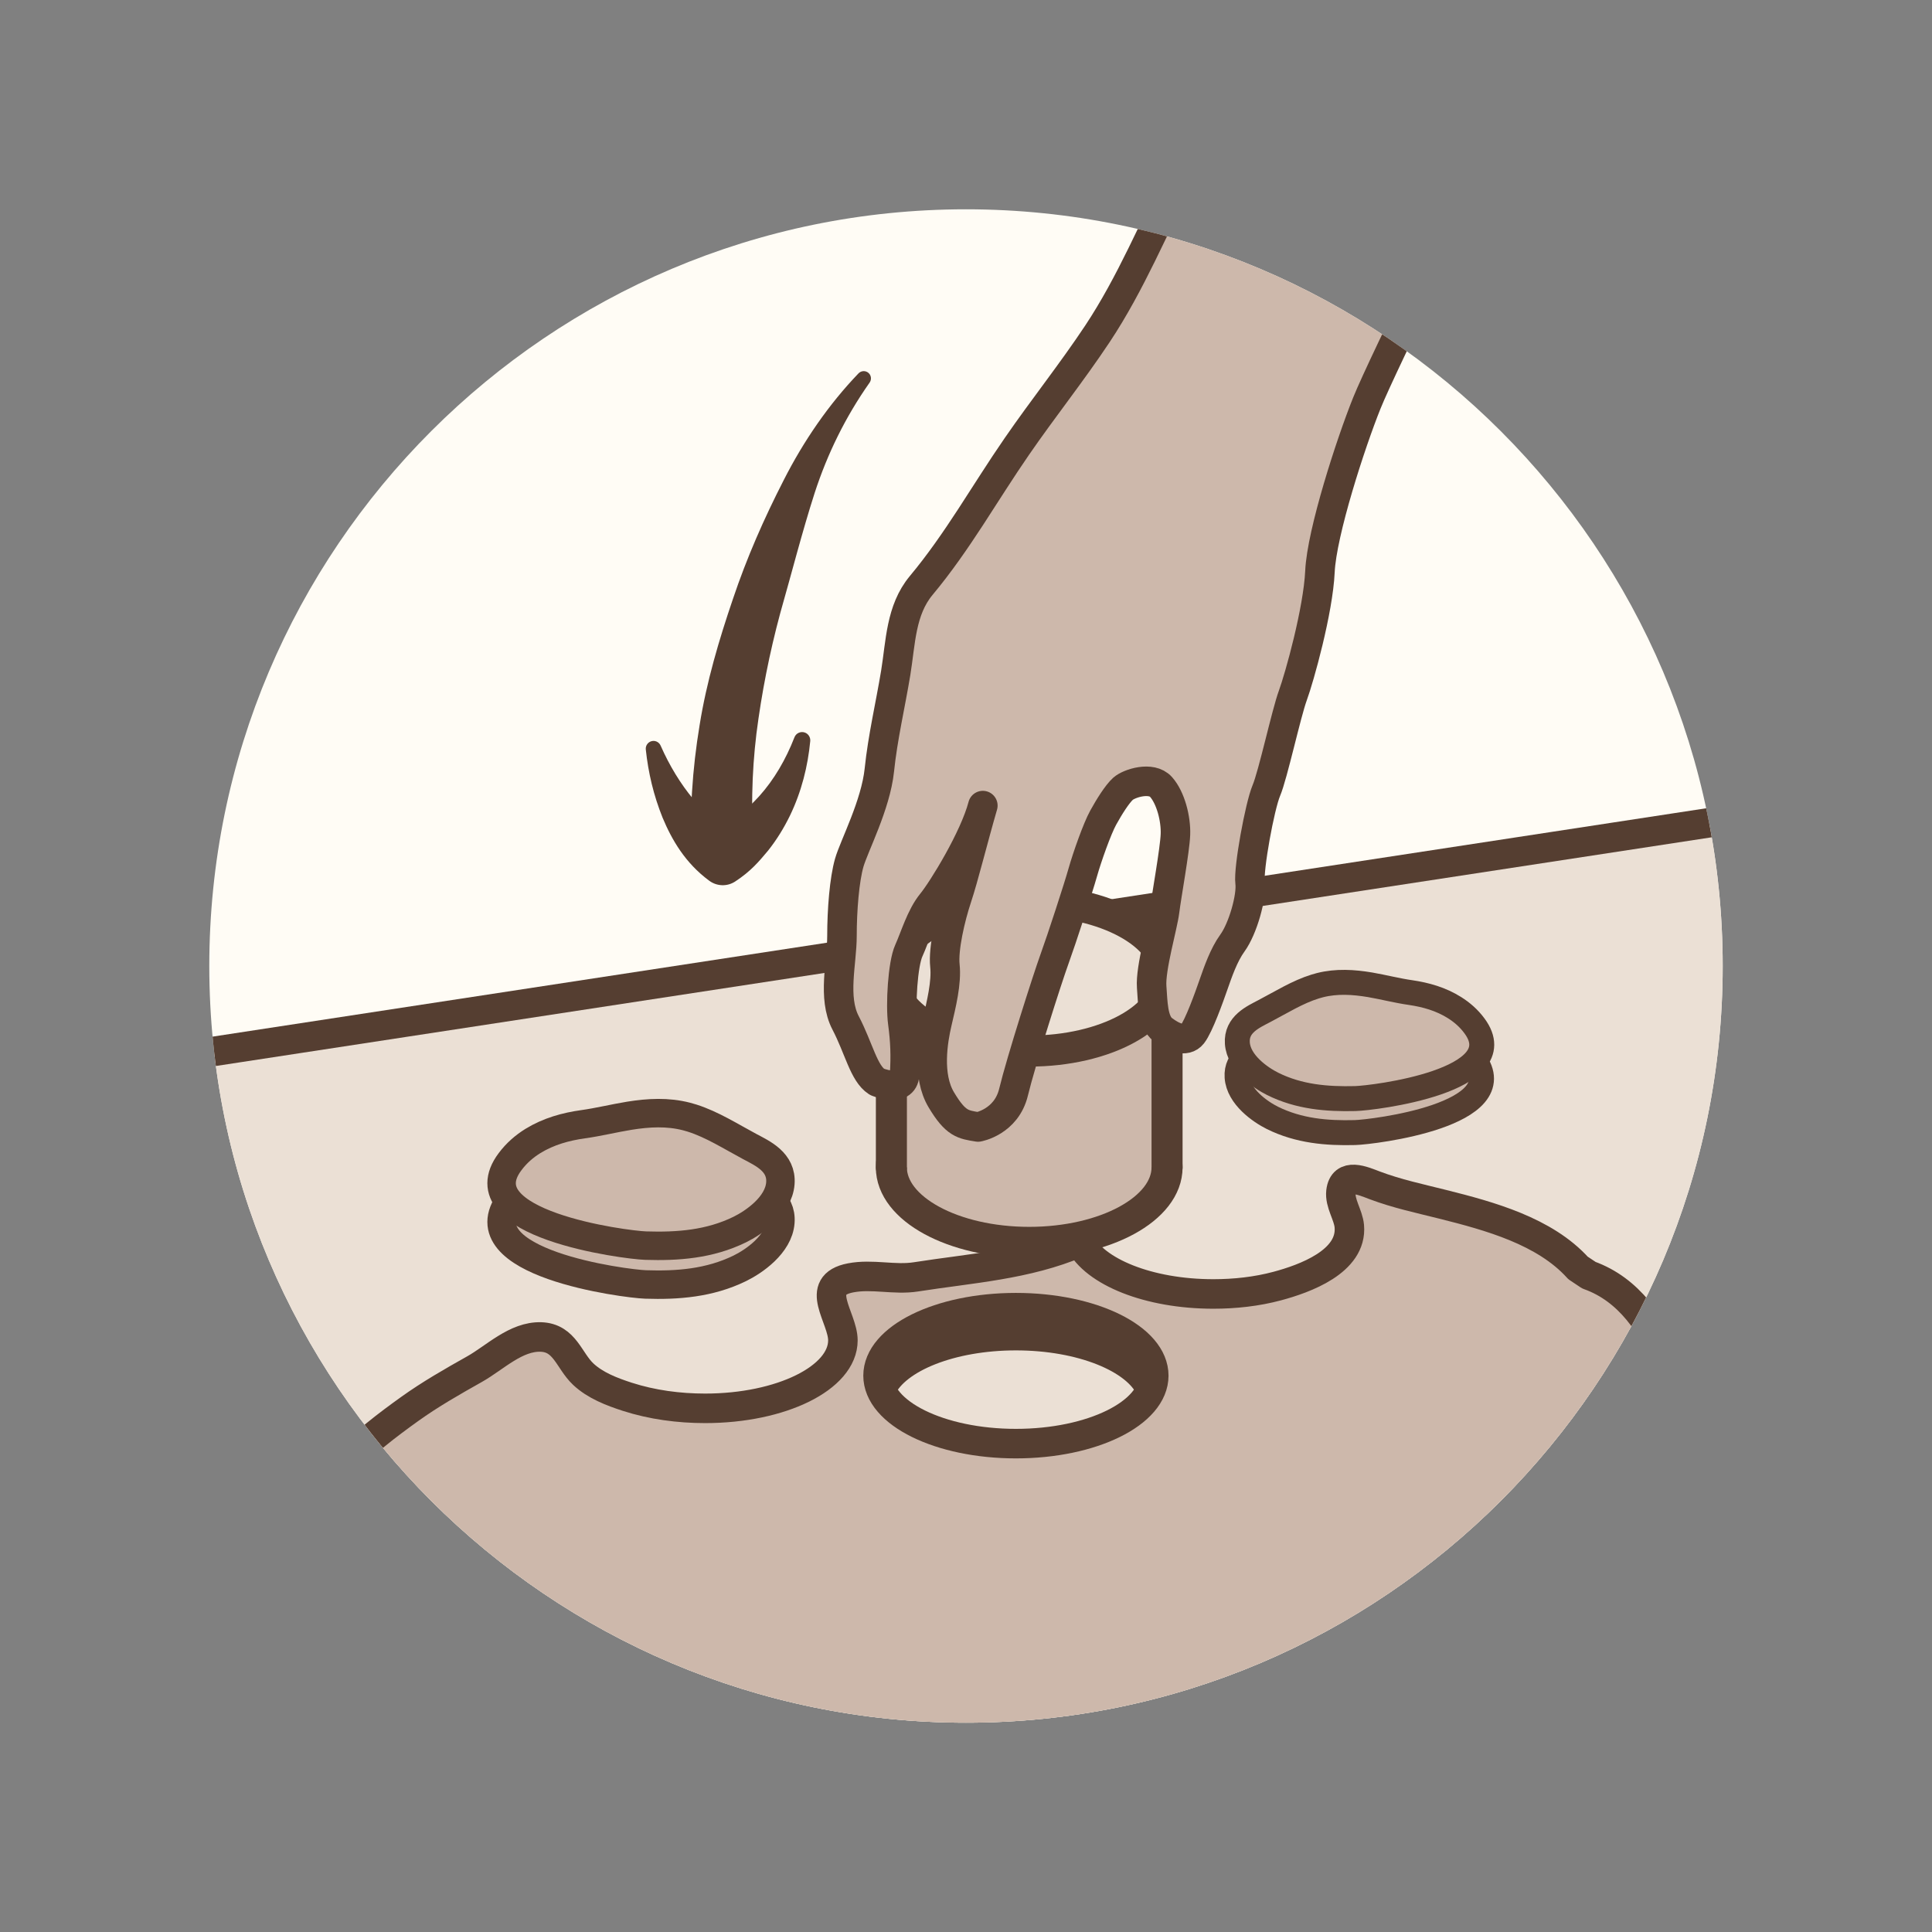 <?xml version="1.0" encoding="utf-8"?>
<!-- Generator: Adobe Illustrator 16.0.0, SVG Export Plug-In . SVG Version: 6.00 Build 0)  -->
<!DOCTYPE svg PUBLIC "-//W3C//DTD SVG 1.1//EN" "http://www.w3.org/Graphics/SVG/1.1/DTD/svg11.dtd">
<svg version="1.1" id="Layer_1" xmlns="http://www.w3.org/2000/svg" xmlns:xlink="http://www.w3.org/1999/xlink" x="0px" y="0px"
	 width="60px" height="60px" viewBox="0 0 60 60" enable-background="new 0 0 60 60" xml:space="preserve">
<rect x="0" y="0" width="60" height="60" fill="#808080" stroke="none"/>
<g>
	<defs>
		<path id="SVGID_23_" d="M29.999,53.5C17.041,53.5,6.5,42.958,6.5,30c0-12.959,10.541-23.5,23.499-23.5
			C42.958,6.5,53.5,17.041,53.5,30C53.5,42.958,42.958,53.5,29.999,53.5z"/>
	</defs>
	<clipPath id="SVGID_2_">
		<use xlink:href="#SVGID_23_"  overflow="visible"/>
	</clipPath>
	<rect x="0.625" y="0.625" clip-path="url(#SVGID_2_)" fill="#FFFCF5" width="58.75" height="58.75"/>
	<g clip-path="url(#SVGID_2_)">
		<g>
			<path fill="#553E31" d="M21.753,26.62c-0.369-0.617-0.297-1.373-0.261-2.042c0.042-0.689,0.122-1.375,0.234-2.052
				c0.217-1.356,0.606-2.662,1.038-3.931c0.429-1.276,0.959-2.482,1.578-3.69c0.613-1.206,1.394-2.346,2.319-3.309
				c0.086-0.09,0.228-0.094,0.318-0.008c0.081,0.077,0.091,0.203,0.029,0.292c-0.749,1.063-1.313,2.212-1.709,3.432
				c-0.391,1.217-0.716,2.499-1.068,3.73c-0.335,1.242-0.581,2.494-0.739,3.739c-0.075,0.624-0.119,1.247-0.13,1.87
				c-0.017,0.643,0.074,1.202-0.21,1.896c-0.162,0.396-0.614,0.585-1.01,0.423c-0.162-0.066-0.289-0.18-0.371-0.319L21.753,26.62z"
				/>
		</g>
		<g>
			<path fill="#553E31" d="M20.521,23.166c0.264,0.601,0.616,1.184,1.02,1.664c0.401,0.481,0.885,0.86,1.342,0.99l-0.81-0.025
				c0.18-0.037,0.52-0.226,0.767-0.403c0.265-0.189,0.514-0.417,0.743-0.671c0.457-0.51,0.822-1.136,1.088-1.82
				c0.049-0.132,0.196-0.199,0.328-0.15c0.109,0.041,0.174,0.152,0.164,0.263c-0.074,0.779-0.27,1.573-0.634,2.324
				c-0.184,0.375-0.405,0.738-0.675,1.078c-0.29,0.347-0.537,0.641-1.021,0.959c-0.253,0.167-0.574,0.149-0.804-0.021l-0.007-0.005
				c-0.741-0.548-1.156-1.264-1.444-1.953c-0.282-0.701-0.445-1.398-0.522-2.12c-0.014-0.132,0.082-0.25,0.214-0.265
				c0.106-0.011,0.204,0.049,0.245,0.142L20.521,23.166z"/>
		</g>
	</g>
	
		<polygon clip-path="url(#SVGID_2_)" fill="#EBE0D5" stroke="#553E31" stroke-width="0.917" stroke-linecap="round" stroke-linejoin="round" stroke-miterlimit="10" points="
		-6.679,34.688 56.024,25.101 77.837,55.213 2.741,67.548 	"/>
	
		<path clip-path="url(#SVGID_2_)" fill="#CDB8AB" stroke="#553E31" stroke-width="0.917" stroke-linecap="round" stroke-linejoin="round" stroke-miterlimit="10" d="
		M53.73,45.388c-0.701-1-1.382-1.999-1.908-3.107c-0.535-1.128-1.208-2.224-2.478-2.679l-0.337-0.225
		c-1.035-1.145-2.744-1.611-4.201-1.976c-0.712-0.179-1.426-0.33-2.115-0.59c-0.357-0.135-0.974-0.415-1.046,0.197
		c-0.042,0.361,0.226,0.716,0.259,1.07c0.099,1.104-1.399,1.637-2.235,1.861c-0.642,0.173-1.325,0.246-1.987,0.246
		c-2.014,0-3.689-0.688-4.147-1.61c-0.015,0.006-0.029,0.014-0.045,0.021c-1.623,0.688-3.325,0.788-5.045,1.058
		c-0.665,0.105-1.357-0.099-2.029,0.031c-1.177,0.227-0.239,1.228-0.239,1.941c0,1.166-1.916,2.111-4.279,2.111
		c-0.813,0-1.643-0.109-2.418-0.359c-0.478-0.155-0.994-0.352-1.367-0.703c-0.448-0.422-0.568-1.129-1.315-1.154
		c-0.777-0.024-1.428,0.643-2.063,1c-0.691,0.389-1.37,0.776-2.016,1.239c-1.347,0.966-3.035,2.286-3.267,4.051
		c-0.059,0.448-0.014,0.9,0.086,1.34c0.098,0.43,0.214,1.004,0.443,1.386c1.269,2.107,3.86,2.264,6.102,2.09
		c1.341-0.104,2.636-0.245,3.951,0.081c1.232,0.306,2.421,0.847,3.681,1.027c4.232,0.606,8.675,0.891,12.944,0.785
		c2.65-0.066,5.294-0.461,7.915-0.846c2.227-0.324,4.539-0.167,6.669-0.991c1.525-0.591,2.804-1.813,3.325-3.384
		C55.044,47.855,54.57,46.588,53.73,45.388z"/>
	
		<ellipse clip-path="url(#SVGID_2_)" fill="#EBE0D5" stroke="#553E31" stroke-width="0.917" stroke-linecap="round" stroke-linejoin="round" stroke-miterlimit="10" cx="31.55" cy="42.722" rx="4.281" ry="2.111"/>
	
		<path clip-path="url(#SVGID_2_)" fill="#EBE0D5" stroke="#553E31" stroke-width="0.917" stroke-linecap="round" stroke-linejoin="round" stroke-miterlimit="10" d="
		M27.386,43.102c0.447-0.931,2.142-1.623,4.165-1.623c2.038,0,3.744,0.703,4.174,1.644"/>
	
		<ellipse clip-path="url(#SVGID_2_)" fill="#CDB8AB" stroke="#553E31" stroke-width="0.964" stroke-linecap="round" stroke-linejoin="round" stroke-miterlimit="10" cx="31.963" cy="36.253" rx="4.281" ry="2.33"/>
	
		<polyline clip-path="url(#SVGID_2_)" fill="#CDB8AB" stroke="#553E31" stroke-width="0.964" stroke-linecap="round" stroke-linejoin="round" stroke-miterlimit="10" points="
		27.683,36.253 27.683,30.31 36.244,30.31 36.244,36.253 	"/>
	
		<ellipse clip-path="url(#SVGID_2_)" fill="#EBE0D5" stroke="#553E31" stroke-width="0.964" stroke-linecap="round" stroke-linejoin="round" stroke-miterlimit="10" cx="31.963" cy="30.31" rx="4.281" ry="2.332"/>
	
		<path clip-path="url(#SVGID_2_)" fill="#CDB8AB" stroke="#553E31" stroke-width="0.917" stroke-linecap="round" stroke-linejoin="round" stroke-miterlimit="10" d="
		M40.953-5.655c0,0-3.401,9.346-4.262,11.028c-0.857,1.679-1.563,3.417-2.609,4.994c-0.793,1.194-1.688,2.315-2.501,3.495
		c-1.004,1.453-1.837,2.959-2.973,4.321c-0.637,0.765-0.637,1.773-0.79,2.71c-0.166,1.006-0.404,2.006-0.509,3.021
		c-0.113,1.085-0.785,2.356-0.935,2.878c-0.15,0.524-0.226,1.46-0.226,2.281c0,0.823-0.298,1.907,0.112,2.692
		c0.411,0.785,0.563,1.568,0.973,1.831c0,0,0.823,0.356,0.86-0.224c0.037-0.579,0.019-1.046-0.056-1.606
		c-0.076-0.561-0.001-1.831,0.187-2.243c0.187-0.411,0.374-1.066,0.71-1.478c0.337-0.411,1.326-2.018,1.589-3.027
		c-0.299,1.028-0.598,2.244-0.804,2.86c-0.206,0.618-0.431,1.587-0.374,2.111c0.056,0.524-0.111,1.196-0.242,1.758
		c-0.132,0.561-0.319,1.661,0.13,2.409c0.448,0.749,0.673,0.767,1.141,0.843c0,0,0.879-0.15,1.103-1.084
		c0.225-0.936,1.047-3.514,1.271-4.131c0.224-0.617,0.747-2.223,0.878-2.69c0.132-0.469,0.449-1.367,0.636-1.703
		c0.186-0.337,0.431-0.729,0.616-0.897c0.188-0.167,0.879-0.392,1.178-0.056c0.3,0.336,0.467,0.991,0.448,1.478
		c-0.018,0.485-0.279,1.907-0.336,2.374c-0.056,0.467-0.447,1.779-0.402,2.361c0.036,0.458,0.029,1.083,0.347,1.325
		c0.317,0.245,0.709,0.406,0.915,0.146c0.206-0.262,0.531-1.178,0.654-1.532c0.143-0.408,0.323-0.934,0.592-1.304
		c0.326-0.449,0.604-1.445,0.548-1.875c-0.055-0.429,0.3-2.375,0.505-2.86c0.206-0.485,0.617-2.392,0.823-2.953
		c0.205-0.561,0.786-2.634,0.842-3.849s0.953-3.98,1.457-5.233c0.505-1.254,3.55-7.402,4.523-9.29
		c0.973-1.888,5.495-7.533,6.204-8.543L40.953-5.655z"/>
	
		<path clip-path="url(#SVGID_2_)" fill="#CDB8AB" stroke="#553E31" stroke-width="0.884" stroke-linecap="round" stroke-linejoin="round" stroke-miterlimit="10" d="
		M21.494,35.93c-0.055-0.019-0.112-0.035-0.17-0.051c-0.588-0.152-1.185-0.119-1.776-0.024c-0.481,0.078-0.957,0.197-1.439,0.265
		c-0.533,0.072-1.072,0.22-1.56,0.52c-0.261,0.163-0.506,0.371-0.709,0.641c-1.453,1.938,3.575,2.588,4.208,2.609
		c0.994,0.033,1.986-0.042,2.924-0.499c0.437-0.213,1.21-0.739,1.263-1.434c0.052-0.667-0.563-0.935-0.946-1.14
		C22.698,36.498,22.118,36.127,21.494,35.93z"/>
	
		<path clip-path="url(#SVGID_2_)" fill="#CDB8AB" stroke="#553E31" stroke-width="0.884" stroke-linecap="round" stroke-linejoin="round" stroke-miterlimit="10" d="
		M21.494,34.724c-0.055-0.018-0.112-0.034-0.17-0.049c-0.588-0.153-1.185-0.12-1.776-0.025c-0.481,0.078-0.957,0.197-1.439,0.264
		c-0.533,0.074-1.072,0.221-1.56,0.521c-0.261,0.162-0.506,0.37-0.709,0.643c-1.453,1.935,3.575,2.585,4.208,2.606
		c0.994,0.032,1.986-0.039,2.924-0.498c0.437-0.214,1.21-0.74,1.263-1.435c0.052-0.667-0.563-0.936-0.946-1.141
		C22.698,35.294,22.118,34.922,21.494,34.724z"/>
	
		<path clip-path="url(#SVGID_2_)" fill="#CDB8AB" stroke="#553E31" stroke-width="0.775" stroke-linecap="round" stroke-linejoin="round" stroke-miterlimit="10" d="
		M40.835,31.694c0.05-0.016,0.101-0.03,0.15-0.044c0.516-0.128,1.038-0.096,1.557-0.009c0.422,0.072,0.839,0.178,1.26,0.24
		c0.469,0.068,0.938,0.202,1.364,0.469c0.229,0.145,0.441,0.329,0.619,0.565c1.259,1.708-3.153,2.244-3.708,2.258
		c-0.873,0.023-1.741-0.051-2.561-0.456c-0.38-0.19-1.055-0.656-1.097-1.266c-0.041-0.583,0.499-0.815,0.836-0.993
		C39.776,32.185,40.288,31.862,40.835,31.694z"/>
	
		<path clip-path="url(#SVGID_2_)" fill="#CDB8AB" stroke="#553E31" stroke-width="0.775" stroke-linecap="round" stroke-linejoin="round" stroke-miterlimit="10" d="
		M40.844,30.637c0.049-0.016,0.1-0.029,0.149-0.042c0.517-0.131,1.04-0.098,1.558-0.011c0.421,0.073,0.838,0.182,1.26,0.242
		c0.469,0.069,0.938,0.2,1.363,0.468c0.229,0.145,0.442,0.327,0.618,0.567c1.26,1.707-3.152,2.244-3.707,2.256
		c-0.873,0.021-1.74-0.048-2.561-0.456c-0.379-0.189-1.056-0.656-1.097-1.266c-0.041-0.585,0.499-0.815,0.837-0.994
		C39.785,31.128,40.297,30.806,40.844,30.637z"/>
</g>
</svg>
